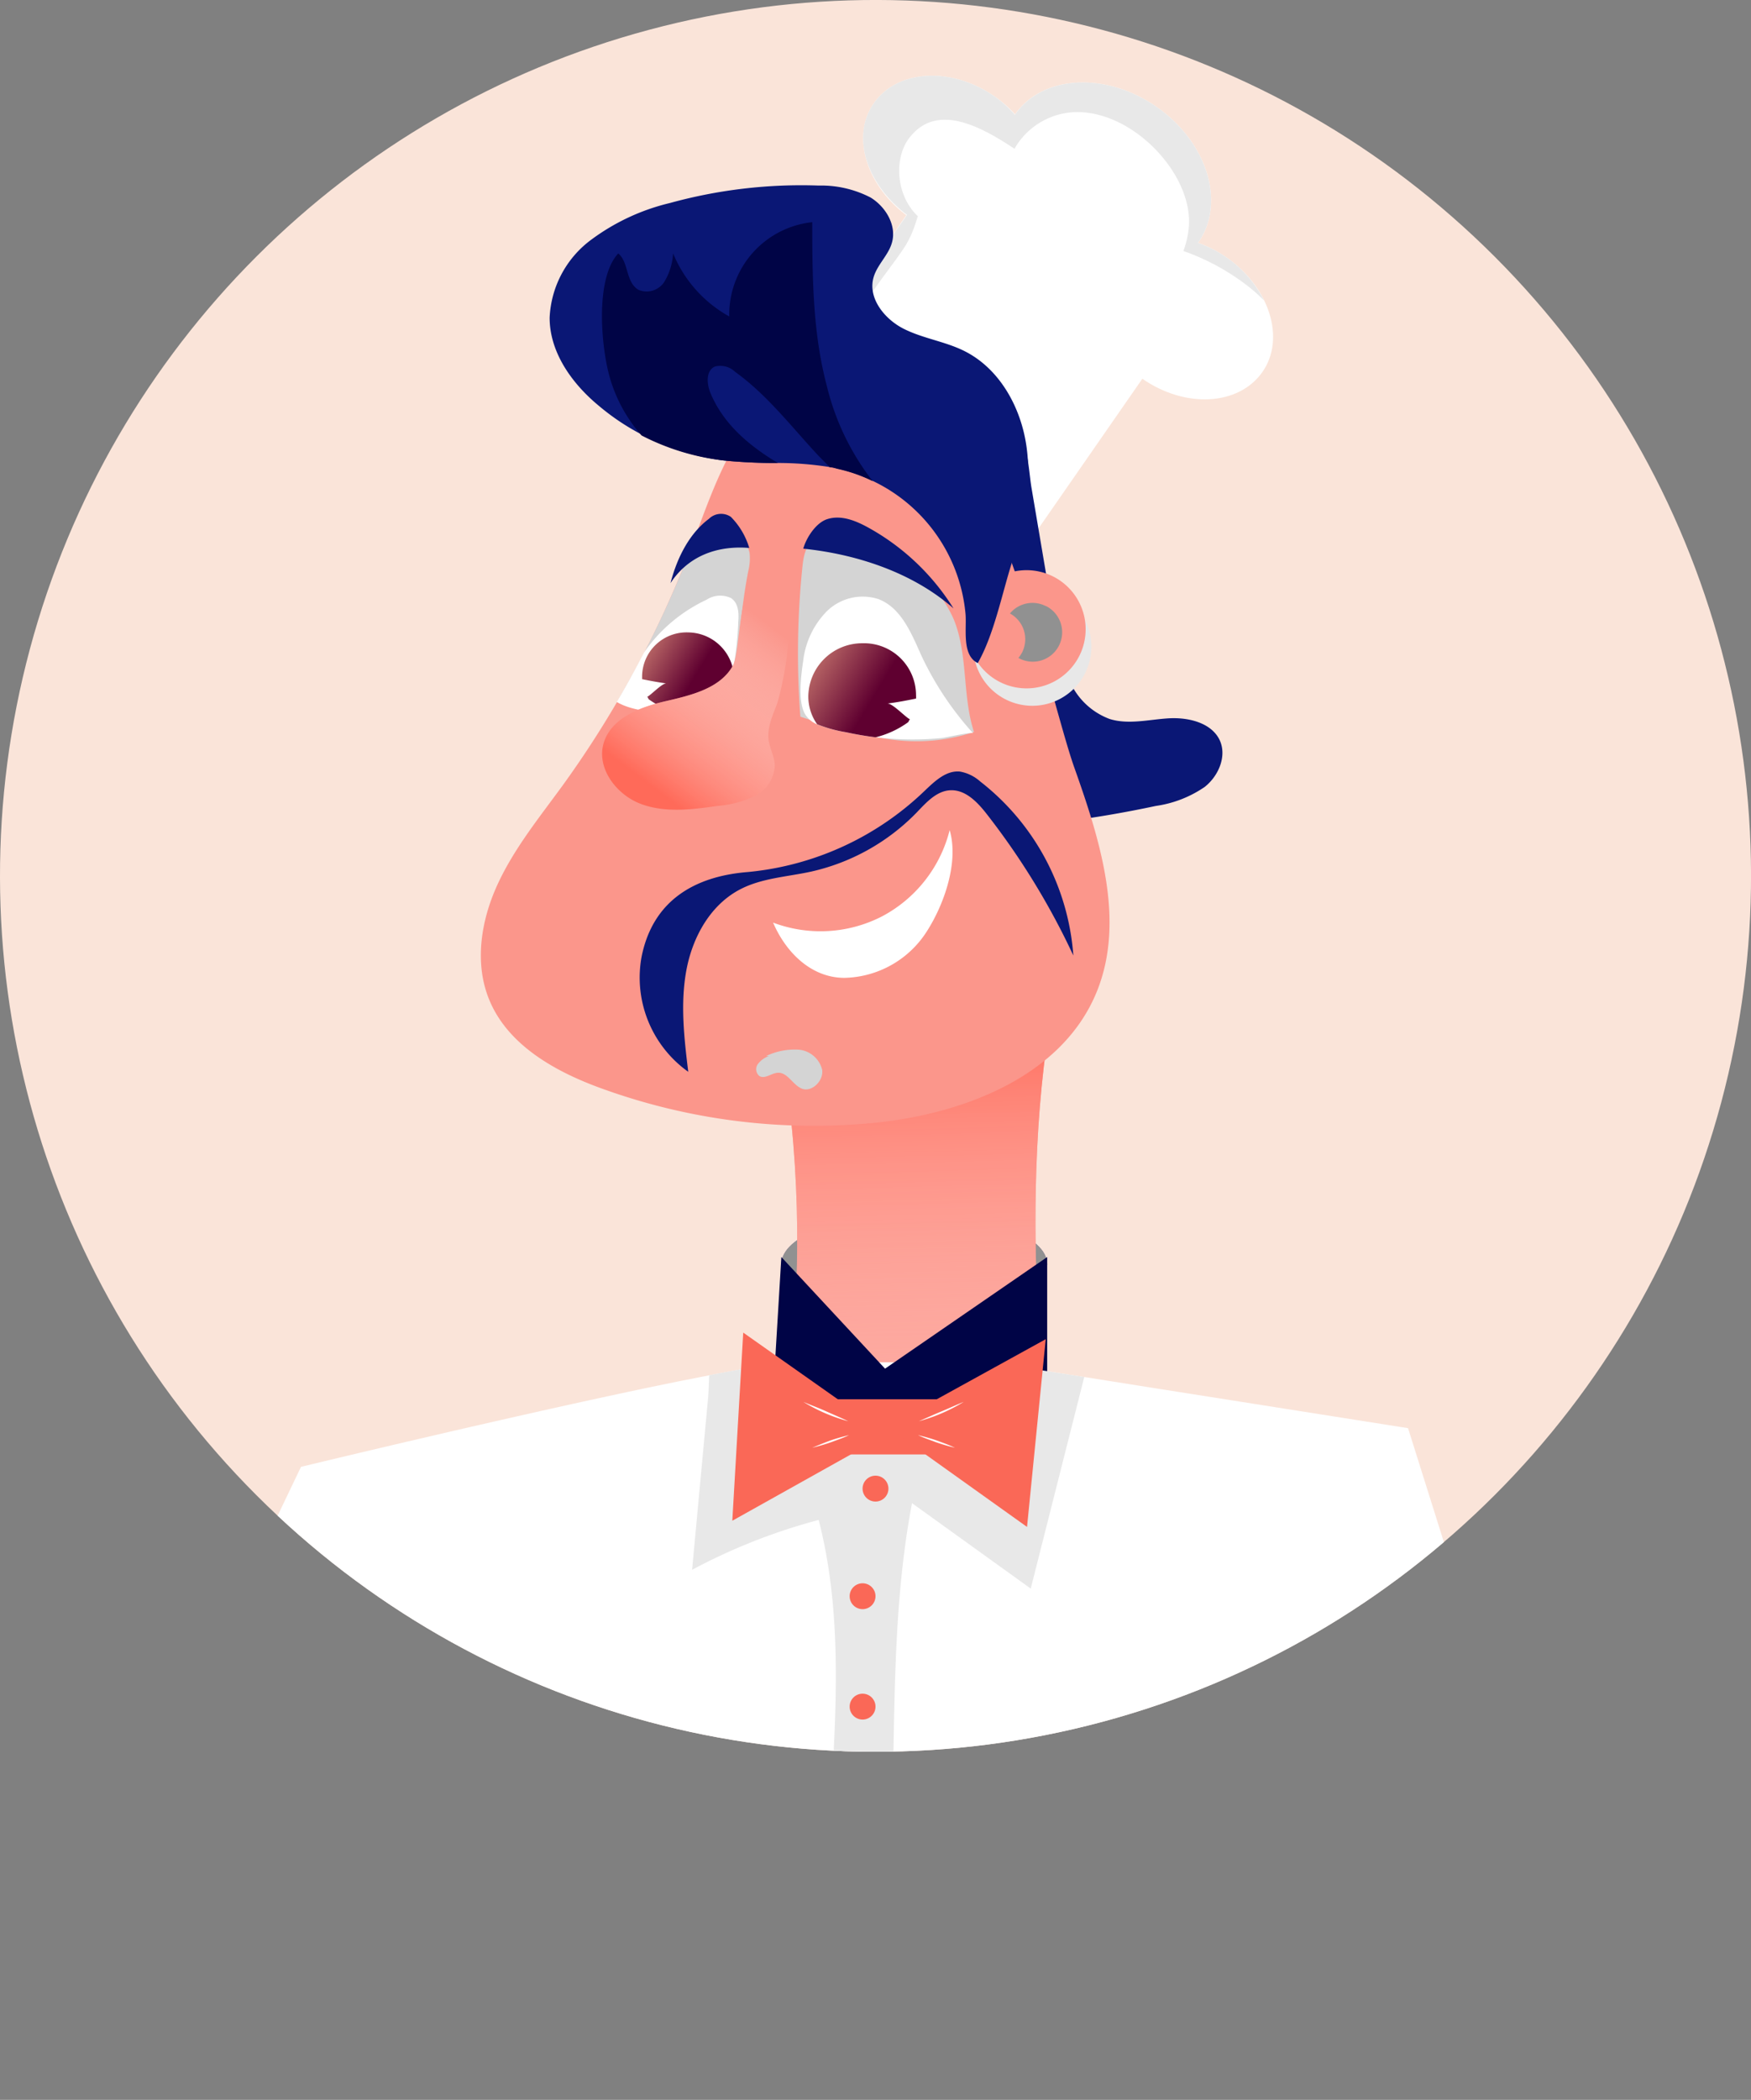 <svg xmlns="http://www.w3.org/2000/svg" xmlns:xlink="http://www.w3.org/1999/xlink" viewBox="0 0 218.16 261.51"><rect x="0" y="0" width="218.16" height="261.51" fill="#808080" stroke="none"/><defs><style>.cls-1{fill:none;}.cls-2{isolation:isolate;}.cls-3{fill:#fae4d9;}.cls-4{clip-path:url(#clip-path);}.cls-5{fill:#fff;}.cls-6{fill:#e8e8e8;}.cls-7{fill:#8a6ba0;}.cls-14,.cls-8{fill:#919191;}.cls-12,.cls-13,.cls-8{mix-blend-mode:color-burn;}.cls-9{fill:#0a1775;}.cls-10{fill:#fb968b;}.cls-11{fill:url(#linear-gradient);}.cls-12{fill:#d4d4d4;}.cls-15{fill:url(#linear-gradient-2);}.cls-16{fill:url(#linear-gradient-3);}.cls-17{fill:#000446;}.cls-18{fill:#fa6857;}.cls-19{fill:url(#linear-gradient-4);}</style><clipPath id="clip-path"><circle class="cls-1" cx="109.08" cy="109.08" r="109.08" transform="translate(-45.18 109.08) rotate(-45)"/></clipPath><linearGradient id="linear-gradient" x1="113.15" y1="126.23" x2="114.79" y2="195.45" gradientUnits="userSpaceOnUse"><stop offset="0" stop-color="#ff6a59"/><stop offset="1" stop-color="#fff" stop-opacity="0"/></linearGradient><linearGradient id="linear-gradient-2" x1="86.54" y1="84.41" x2="79.74" y2="80.31" gradientUnits="userSpaceOnUse"><stop offset="0" stop-color="#5f0030"/><stop offset="1" stop-color="#c7776e"/></linearGradient><linearGradient id="linear-gradient-3" x1="82.42" y1="98.87" x2="97.45" y2="78.99" xlink:href="#linear-gradient"/><linearGradient id="linear-gradient-4" x1="108.74" y1="87.02" x2="100.34" y2="81.96" xlink:href="#linear-gradient-2"/></defs><g class="cls-2"><g id="Слой_2" data-name="Слой 2"><g id="Layer_1" data-name="Layer 1"><circle class="cls-3" cx="109.08" cy="109.08" r="109.08" transform="translate(-45.18 109.08) rotate(-45)"/><g class="cls-4"><path class="cls-5" d="M98.55,47.51s1.86,3.61,13.61,11.76c11,7.67,15.78,8.63,15.78,8.63L149.5,36.83,120.11,16.44Z"/><path class="cls-5" d="M123.9,12c-5.36-3.72-12.05-3.35-15,.82s-.9,10.57,4.46,14.29,12,3.35,15-.82S129.25,15.71,123.9,12Z"/><path class="cls-5" d="M152.81,32.06c-5.36-3.72-12.05-3.35-14.94.82s-.9,10.57,4.46,14.29,12,3.35,14.94-.82S158.17,35.77,152.81,32.06Z"/><path class="cls-5" d="M144.07,13.29c-6.33-4.39-14.22-3.95-17.64,1s-1.06,12.47,5.27,16.86,14.21,3.95,17.63-1S150.39,17.67,144.07,13.29Z"/><path class="cls-6" d="M152.81,32.06a14.24,14.24,0,0,0-3.56-1.81l.08-.11c3.41-4.92,1.06-12.47-5.26-16.85s-14.2-3.95-17.62,1A14.94,14.94,0,0,0,123.9,12c-5.36-3.72-12.05-3.35-15,.82S108,23,113,26.76L98.55,47.51s1.86,3.61,13.61,11.76c2.81,1.95,5.2,3.46,7.22,4.64-5.74-4.61-11.3-10.85-12.87-17.24-1.74-7.08,3.09-11.08,6.32-16.1a13.22,13.22,0,0,0,1.28-2.89l.24-.76c-2.78-2.64-2.94-7.22-1.12-9.66,3.35-4.5,8.78-1.65,13.17,1.27l.29-.49a9.06,9.06,0,0,1,8.77-4c6.66.81,13.09,8.05,12.67,14.12a11.49,11.49,0,0,1-.69,3.1,28.46,28.46,0,0,1,8.2,4.5,19.54,19.54,0,0,1,1.84,1.66A14.19,14.19,0,0,0,152.81,32.06Z"/><path class="cls-7" d="M113.91,151.11c-9.15,0-16.56,2.84-16.56,6.34s6.32,9.59,15.47,9.59,17.65-6.1,17.65-9.59S123.06,151.11,113.91,151.11Z"/><path class="cls-8" d="M113.91,151.11c-9.15,0-16.56,2.84-16.56,6.34s6.32,9.59,15.47,9.59,17.65-6.1,17.65-9.59S123.06,151.11,113.91,151.11Z"/><path class="cls-9" d="M145.59,89.46c-2.46.15-5,.81-7.34.08a8.75,8.75,0,0,1-5-4.78,26.09,26.09,0,0,1-1.83-6.88l-2.91-17.17c-.48-2.83-.52-10-5.28-9.3-1.79.27-3.18,1.68-4.35,3.07a55.31,55.31,0,0,0-13,35.64c0,3.73.57,7.79,3.26,10.38,2.88,2.78,7.3,3,11.3,2.87a141.82,141.82,0,0,0,23.57-3A14.3,14.3,0,0,0,150.1,98c1.72-1.36,2.78-3.82,1.87-5.81C150.94,90,148.05,89.31,145.59,89.46Z"/><path class="cls-10" d="M96.38,125.19c6.63,32.22,0,57.64,0,57.64h34.8s-4.88-30.9,0-57.64C132.74,116.64,94.62,116.67,96.38,125.19Z"/><path class="cls-11" d="M96.38,125.19c6.63,32.22,0,57.64,0,57.64h34.8s-4.88-30.9,0-57.64C132.74,116.64,94.62,116.67,96.38,125.19Z"/><path class="cls-10" d="M96,49.82C90.86,54.5,88.65,61.48,86.17,68c0,.13-.1.27-.14.4a126.76,126.76,0,0,1-5.76,12.88c-1,1.92-2,3.79-3.1,5.66-.09.16-.19.32-.29.48q-3.12,5.34-6.75,10.36c-2.91,4-6.08,7.88-8.15,12.39s-2.91,9.82-1,14.4c2.37,5.7,8.39,9,14.21,11.07a77.39,77.39,0,0,0,33.6,4.21c11.22-1.09,23.47-5.78,27.8-16.2,3.69-8.89.48-19-2.74-28.06C129.66,83.83,119.16,28.54,96,49.82Z"/><path class="cls-9" d="M122.12,97.32a5.1,5.1,0,0,0-2.52-1.23c-1.73-.17-3.16,1.22-4.42,2.42a36.75,36.75,0,0,1-22,10.09c-6.55.52-11.87,3.49-13.26,10.64a14.4,14.4,0,0,0,5.83,14.24c-.51-4.19-1-8.46-.24-12.61s3-8.23,6.8-10.16c2.65-1.35,5.73-1.51,8.65-2.14a26.38,26.38,0,0,0,13.23-7.36c1.19-1.24,2.46-2.69,4.18-2.79,1.91-.11,3.43,1.49,4.6,3A91.22,91.22,0,0,1,133.73,119,30.23,30.23,0,0,0,122.12,97.32Z"/><path class="cls-12" d="M89.06,66.59A8.12,8.12,0,0,0,86.19,68c0,.12-.1.26-.14.39a128.57,128.57,0,0,1-8.89,18.52,21.09,21.09,0,0,0,13.57.35c1.36-5.39,1.42-10.75,2.51-16.19a6.39,6.39,0,0,0,.15-2.22C93,66.94,90.75,66.19,89.06,66.59Z"/><path class="cls-12" d="M111.08,69.27a22.08,22.08,0,0,0-7.92-2.16c-2.34-.14-2.91,1.11-3.16,3.25a104.56,104.56,0,0,0-.28,18.89A68.55,68.55,0,0,0,110.43,92a22.68,22.68,0,0,0,10.92-.84c-1.48-4.54-.71-9.65-2.54-14.07A15.56,15.56,0,0,0,111.08,69.27Z"/><g class="cls-13"><path class="cls-6" d="M132,74a7.36,7.36,0,1,0,3.16,9.91A7.36,7.36,0,0,0,132,74Z"/></g><path class="cls-10" d="M131.28,71.83a7.36,7.36,0,1,0,3.16,9.92A7.36,7.36,0,0,0,131.28,71.83Z"/><g class="cls-13"><path class="cls-14" d="M130.31,75.49a3.65,3.65,0,0,0-4.48.91,3.65,3.65,0,0,1,1.5,4.88,3.84,3.84,0,0,1-.45.66L127,82a3.66,3.66,0,0,0,3.35-6.51Z"/></g><path class="cls-5" d="M91.05,74.47a3.11,3.11,0,0,0-3,.21,19.61,19.61,0,0,0-7.18,5.72c-.23.29-.44.58-.64.88-1,1.92-2,3.79-3.1,5.66-.09.16-.19.32-.29.48,2,1.18,5.11,1.37,7.51,1.3l.84,0a6.83,6.83,0,0,0,4.38-1.44,7,7,0,0,0,1.79-3.94l0-.16a37.89,37.89,0,0,0,.62-5.73C92.08,76.34,92,75.06,91.05,74.47Z"/><path class="cls-15" d="M85.74,78.76A5.53,5.53,0,0,0,80,84.22c0,.13,0,.23,0,.36,1,.21,2,.39,3,.53-.53,0-1.85,1.4-2.31,1.64l-.05,0c.07.11.12.22.18.33a9.73,9.73,0,0,0,3.5,1.61l.84,0a6.83,6.83,0,0,0,4.38-1.44,7,7,0,0,0,1.79-3.94A5.79,5.79,0,0,0,85.74,78.76Z"/><path class="cls-10" d="M96.06,71.42c-4.24-1.55-3.63,9.46-4.76,11.49-1.59,2.84-5.21,3.68-8.39,4.42s-6.78,2.1-7.7,5.22,1.58,6.41,4.61,7.56,6.42.71,9.63.25a12.7,12.7,0,0,0,4.64-1.26,4.4,4.4,0,0,0,2.44-3.88c-.06-1-.61-2-.76-3-.22-1.52.44-3,1-4.44C97.71,85,100.13,72.9,96.06,71.42Z"/><path class="cls-16" d="M96.06,71.42c-4.24-1.55-3.63,9.46-4.76,11.49-1.59,2.84-5.21,3.68-8.39,4.42s-6.78,2.1-7.7,5.22,1.58,6.41,4.61,7.56,6.42.71,9.63.25a12.7,12.7,0,0,0,4.64-1.26,4.4,4.4,0,0,0,2.44-3.88c-.06-1-.61-2-.76-3-.22-1.52.44-3,1-4.44C97.71,85,100.13,72.9,96.06,71.42Z"/><path class="cls-9" d="M108.08,65.65c-1.53-.83-3.31-1.54-5-1-1.39.43-2.61,2.28-3,3.68,6.71.69,13.67,3,18.72,7.44A29.08,29.08,0,0,0,108.08,65.65Z"/><path class="cls-9" d="M91.06,64.37a2.16,2.16,0,0,0-2.74.25c-2.19,1.63-3.86,4.43-4.78,8,2.3-3.51,6-4.69,9.81-4.38A9.24,9.24,0,0,0,91.06,64.37Z"/><path class="cls-5" d="M109.92,114.11a16.76,16.76,0,0,1-13.6.79c1.62,3.76,4.78,6.87,8.88,6.88A12.47,12.47,0,0,0,115.47,116c2.21-3.45,4-8.67,2.85-12.62A16.77,16.77,0,0,1,109.92,114.11Z"/><path class="cls-9" d="M120.12,43.7c-2.4-1.19-5.15-1.55-7.54-2.76s-4.48-3.83-3.74-6.4c.45-1.57,1.83-2.73,2.28-4.29.63-2.15-.74-4.48-2.65-5.65A13.37,13.37,0,0,0,102,23.11a61.59,61.59,0,0,0-18.52,2.17,26.88,26.88,0,0,0-10,4.71,12.78,12.78,0,0,0-5,9.58c0,4.36,2.83,8.26,6.17,11a28.8,28.8,0,0,0,5.33,3.56A29.55,29.55,0,0,0,90.2,57.35a65,65,0,0,0,6.72.31,41,41,0,0,1,6.47.51c.35,0,.68.12,1,.2a19.29,19.29,0,0,1,4.34,1.52,20.41,20.41,0,0,1,11.56,16.5c.18,1.85-.51,5.19,1.53,6.19,2-3.49,3-8.54,4.23-12.44,1.47-4.71,2.53-9.68,1.84-14.55S124.54,45.89,120.12,43.7Z"/><path class="cls-5" d="M143.8,172.87l-8.71-1.38-5.33-.84-2.53-.4-3.73-.59h-23a11.4,11.4,0,0,0-3.91.2l-2.37.36c-1.69.28-3.65.63-5.81,1.05h0l-3.65.72C66,175.78,37.5,182.68,37.5,182.68L13.17,233.56l78.07,17.78,4.4,1,8.28,1.89,3.73.85,1.92.44,83.55-21.43-17.69-56.23Z"/><polygon class="cls-17" points="97.35 156.55 96.55 169.85 110.29 179.03 130.47 170.76 130.47 156.55 110.27 170.45 97.35 156.55"/><path class="cls-6" d="M127.23,170.25c-7.66,6.5-19.43,7.9-28.3,3.09-1.6-.87-3.14-2.1-4.75-3.12-1.69.28-3.65.63-5.81,1.05h0c-.07.89-.06,1.88-.14,2.74q-1,10.74-2,21.49A73,73,0,0,1,102,189.29c5.41,21-1.58,43.73,1.9,64.94a57.89,57.89,0,0,0,1.64,7.28c.81-2.12,1.5-4.26,2.09-6.43,5.94-21.7,1.73-45.53,6-67.88l14.79,10.64,6.67-26.35-5.33-.84Z"/><polygon class="cls-6" points="43.16 252.34 43.16 202.37 23.87 252.34 43.16 252.34"/><polygon class="cls-6" points="158.4 258.5 171.46 260.44 158.4 217.37 158.4 258.5"/><rect class="cls-18" x="104.06" y="174.26" width="12.86" height="6.87"/><polygon class="cls-18" points="127.96 190.16 130.29 166.78 110.49 177.69 127.96 190.16"/><polygon class="cls-18" points="91.24 189.39 110.54 178.6 92.6 165.96 91.24 189.39"/><path class="cls-5" d="M114.48,177a21.41,21.41,0,0,0,2.87-1,21.9,21.9,0,0,0,2.72-1.41c-.95.38-1.87.81-2.81,1.2S115.4,176.6,114.48,177Z"/><path class="cls-5" d="M114.38,178.73c.74.35,1.5.61,2.26.89a23.25,23.25,0,0,0,2.34.68c-.74-.35-1.5-.62-2.26-.9A23.2,23.2,0,0,0,114.38,178.73Z"/><path class="cls-5" d="M100.09,174.59a21.9,21.9,0,0,0,2.72,1.41,21.05,21.05,0,0,0,2.88,1c-.92-.44-1.86-.83-2.79-1.25S101.05,175,100.09,174.59Z"/><path class="cls-5" d="M101.19,180.3a23.85,23.85,0,0,0,2.33-.68c.76-.28,1.53-.54,2.26-.89a23.79,23.79,0,0,0-2.33.67C102.69,179.68,101.92,180,101.19,180.3Z"/><path class="cls-5" d="M109.47,74.62A6.38,6.38,0,0,0,103,76.14a10.52,10.52,0,0,0-2.93,6.18c-.26,1.76-.66,4.72.13,6.43a3.16,3.16,0,0,0,1.58,1.45,17.25,17.25,0,0,0,3.64,1c1.2.26,2.43.47,3.65.62a40.25,40.25,0,0,0,4.39.27,36.49,36.49,0,0,0,3.92-.18c.42-.05,3.7-.79,3.86-.59a39.22,39.22,0,0,1-6.4-9.58C113.58,78.94,112.31,75.72,109.47,74.62Z"/><path class="cls-19" d="M107.47,80.11a6.71,6.71,0,0,0-6.76,6.52,6,6,0,0,0,1.1,3.57,17.25,17.25,0,0,0,3.64,1c1.2.26,2.43.47,3.65.62a11.64,11.64,0,0,0,4.05-1.88c.08-.13.14-.27.22-.39l-.06,0c-.56-.3-2.16-2-2.76-1.93,1.2-.15,2.4-.38,3.58-.62a3.28,3.28,0,0,0,0-.43A6.48,6.48,0,0,0,107.47,80.11Z"/><path class="cls-12" d="M99.47,130.72a8.26,8.26,0,0,0-4,.79l.34,0a3,3,0,0,0-1.38,1,1.09,1.09,0,0,0,.2,1.51c.69.39,1.48-.38,2.28-.42,1.25-.07,1.88,1.58,3.06,2s2.68-1,2.46-2.39A3.31,3.31,0,0,0,99.47,130.72Z"/><path class="cls-17" d="M101.2,27.67A11.57,11.57,0,0,0,90.86,39.41a15.9,15.9,0,0,1-7-7.86,7.65,7.65,0,0,1-1.08,3.53,2.61,2.61,0,0,1-3.26,1c-1.6-1-1.16-3.4-2.49-4.52-2.9,3.12-2.14,11.55-1.1,15.29a18.7,18.7,0,0,0,4,7.38A29.55,29.55,0,0,0,90.2,57.35a65,65,0,0,0,6.72.31C93.3,55.5,90.14,52.8,88.54,49c-.49-1.15-.62-2.8.5-3.34a2.65,2.65,0,0,1,2.55.65c4,2.87,7,6.82,10.32,10.38.49.51,1,1,1.48,1.51.35,0,.68.12,1,.2a19.29,19.29,0,0,1,4.34,1.52A31.27,31.27,0,0,1,103,48C101.25,41.38,101.21,34.49,101.2,27.67Z"/><path class="cls-18" d="M109.08,183.78a1.61,1.61,0,1,0,1.61,1.6A1.61,1.61,0,0,0,109.08,183.78Z"/><path class="cls-18" d="M107.47,197.18a1.61,1.61,0,1,0,1.61,1.61A1.61,1.61,0,0,0,107.47,197.18Z"/><path class="cls-18" d="M107.47,210.93a1.61,1.61,0,1,0,1.61,1.61A1.61,1.61,0,0,0,107.47,210.93Z"/><path class="cls-18" d="M107.3,226.92a1.61,1.61,0,1,0,1.6,1.61A1.61,1.61,0,0,0,107.3,226.92Z"/><path class="cls-18" d="M106.47,238.91a1.61,1.61,0,1,0,1.61,1.6A1.6,1.6,0,0,0,106.47,238.91Z"/></g></g></g></g></svg>